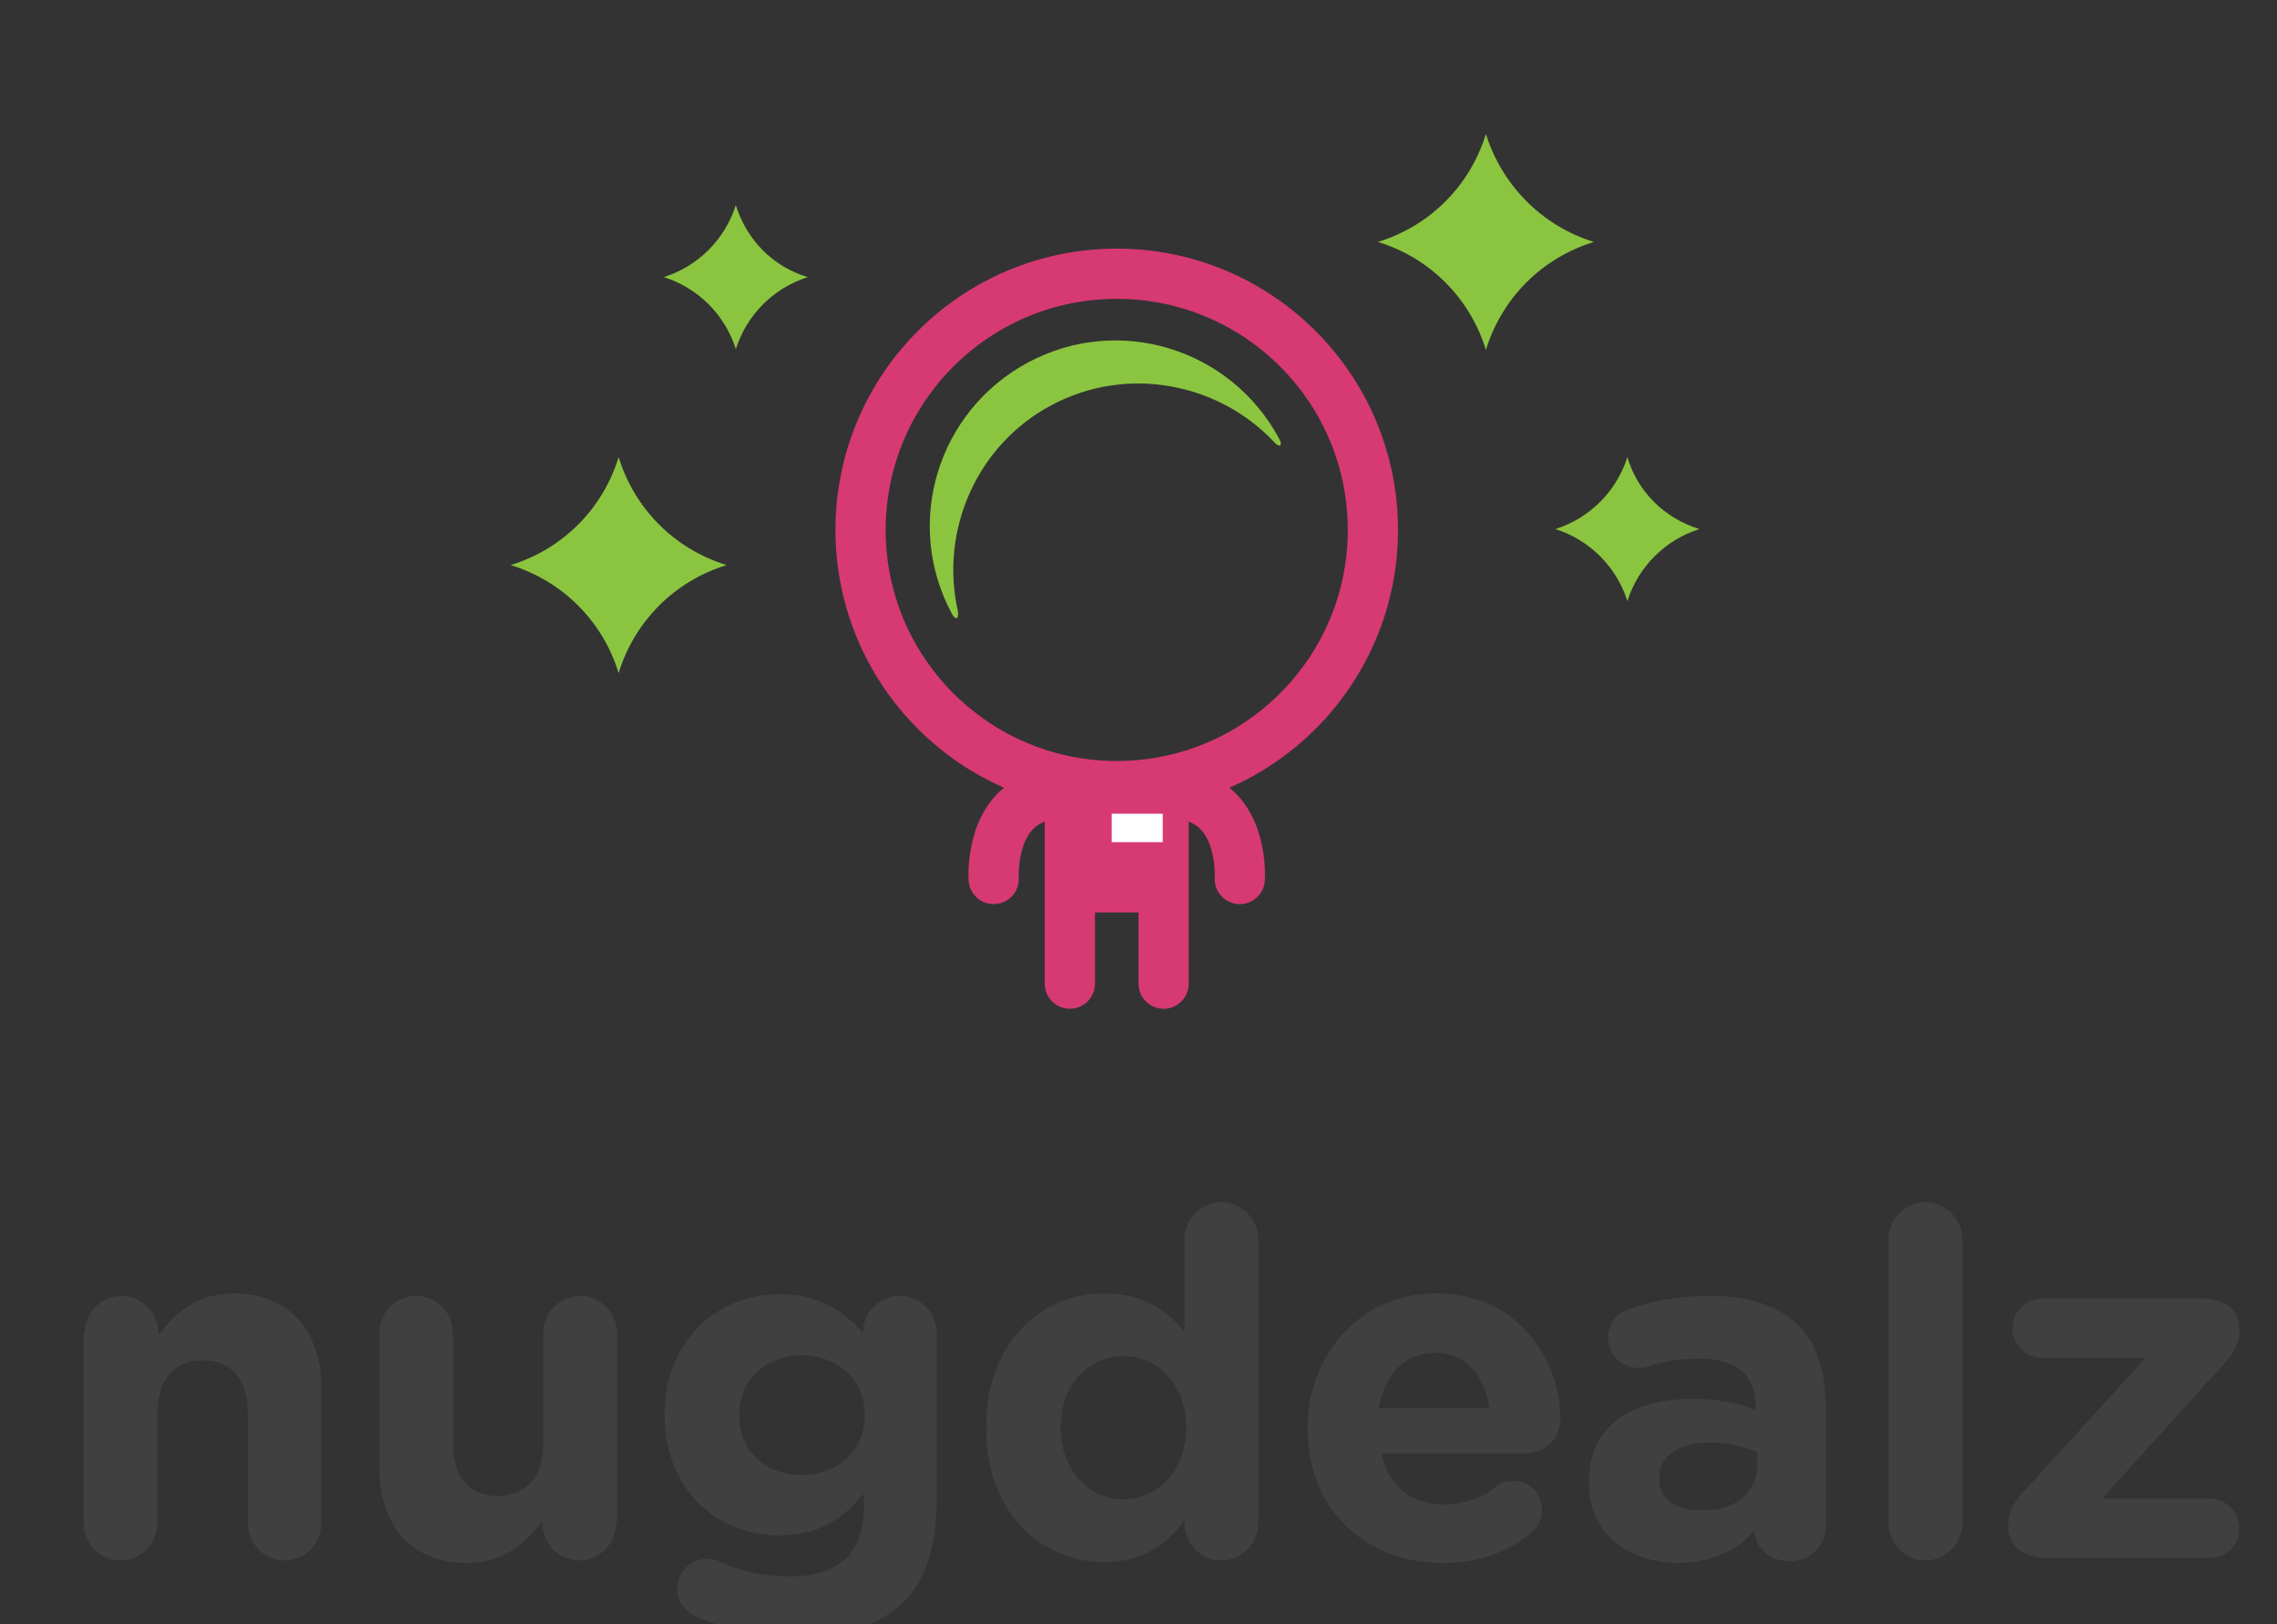 <?xml version="1.0" encoding="utf-8"?>
<!-- Generator: Adobe Illustrator 19.1.0, SVG Export Plug-In . SVG Version: 6.00 Build 0)  -->
<svg version="1.1" id="Layer_1" xmlns="http://www.w3.org/2000/svg" xmlns:xlink="http://www.w3.org/1999/xlink" x="0px" y="0px"
	 viewBox="0 0 272 194" style="enable-background:new 0 0 272 194;" xml:space="preserve">
<rect x="0" y="0" width="272" height="194" fill="#333333" stroke="none"/>
<style type="text/css">
	.st0{fill:none;stroke:#0071BC;stroke-width:6;stroke-linecap:round;stroke-linejoin:round;stroke-miterlimit:10;}
	.st1{fill:#0071BC;}
	.st2{fill:#8BC53F;}
	.st3{fill:#FFFFFF;}
	.st4{fill:#404041;}
	.st5{fill:none;stroke:#D73972;stroke-width:6;stroke-linecap:round;stroke-linejoin:round;stroke-miterlimit:10;}
	.st6{fill:#D73972;}
	.st7{fill:none;stroke:#662D91;stroke-width:6;stroke-linecap:round;stroke-linejoin:round;stroke-miterlimit:10;}
	.st8{fill:#662D91;}
	.st9{fill:#303F37;}
</style>
<g>
	<g>
		<g>
			<path class="st5" d="M118.7,105c0,0-0.5-7.5,4.9-9.6"/>
			<path class="st5" d="M148.1,105c0,0,0.5-7.5-4.9-9.6"/>
			<polyline class="st5" points="127.8,117.5 127.8,95.4 139,95.4 139,117.5 			"/>
			<rect x="127.8" y="95.4" class="st6" width="11.2" height="13.6"/>
			<circle class="st5" cx="133.4" cy="63.3" r="30.6"/>
			<path class="st2" d="M125.6,48.4c9-4.8,19.9-2.7,26.6,4.4c0.6,0.7,1.1,0.5,0.6-0.4c-5.8-10.8-19.2-14.9-30-9.1
				c-10.8,5.8-14.9,19.2-9.1,30c0.5,0.9,0.9,0.6,0.7-0.4C112.3,63.4,116.6,53.2,125.6,48.4z"/>
			<rect x="132.8" y="97.2" class="st3" width="6.1" height="3.4"/>
		</g>
		<path class="st2" d="M177.5,16c-1.9,6.2-6.7,11-12.9,12.9c6.2,1.9,11,6.7,12.9,12.9c1.9-6.2,6.7-11,12.9-12.9
			C184.2,27,179.4,22.1,177.5,16z"/>
		<path class="st2" d="M87.9,24.5c-1.3,4.1-4.5,7.3-8.6,8.6c4.1,1.3,7.3,4.5,8.6,8.6c1.3-4.1,4.5-7.3,8.6-8.6
			C92.4,31.9,89.2,28.7,87.9,24.5z"/>
		<path class="st2" d="M194.4,54.6c-1.3,4.1-4.5,7.3-8.6,8.6c4.1,1.3,7.3,4.5,8.6,8.6c1.3-4.1,4.5-7.3,8.6-8.6
			C198.8,61.9,195.6,58.7,194.4,54.6z"/>
		<path class="st2" d="M73.9,54.6c-1.9,6.2-6.7,11-12.9,12.9c6.2,1.9,11,6.7,12.9,12.9c1.9-6.2,6.7-11,12.9-12.9
			C80.6,65.6,75.8,60.8,73.9,54.6z"/>
	</g>
	<g>
		<path class="st4" d="M10.1,159.2c0-2.4,2-4.4,4.4-4.4c2.4,0,4.4,2,4.4,4.4v0.3c2-2.6,4.6-5,9-5c6.6,0,10.5,4.4,10.5,11.5v16
			c0,2.4-2,4.4-4.4,4.4c-2.4,0-4.4-2-4.4-4.4v-13.2c0-4.1-2-6.3-5.3-6.3s-5.5,2.1-5.5,6.3V182c0,2.4-2,4.4-4.4,4.4
			c-2.4,0-4.4-2-4.4-4.4V159.2z"/>
		<path class="st4" d="M73.6,182c0,2.4-2,4.4-4.4,4.4c-2.4,0-4.4-2-4.4-4.4v-0.3c-2,2.6-4.6,5-9,5c-6.6,0-10.5-4.4-10.5-11.5v-16
			c0-2.4,2-4.4,4.4-4.4c2.4,0,4.4,2,4.4,4.4v13.2c0,4.1,2,6.3,5.3,6.3s5.5-2.1,5.5-6.3v-13.2c0-2.4,2-4.4,4.4-4.4
			c2.4,0,4.4,2,4.4,4.4V182z"/>
		<path class="st4" d="M83.4,193.2c-1.5-0.6-2.5-1.8-2.5-3.4c0-2,1.6-3.6,3.6-3.6c0.6,0,1,0.1,1.4,0.3c2.5,1.2,5.2,1.8,8.5,1.8
			c6,0,8.8-2.9,8.8-8.4v-1.5c-2.6,3.1-5.4,5-10.1,5c-7.2,0-13.7-5.2-13.7-14.4V169c0-9.2,6.6-14.4,13.7-14.4c4.8,0,7.6,2,10,4.6
			v-0.1c0-2.4,2-4.3,4.4-4.3c2.4,0,4.4,2,4.4,4.4v19.9c0,5.5-1.3,9.6-3.9,12.2c-2.9,2.9-7.3,4.2-13.3,4.2
			C90.6,195.4,87,194.7,83.4,193.2z M103.3,169.1V169c0-4.2-3.3-7.1-7.5-7.1c-4.3,0-7.5,2.9-7.5,7.1v0.1c0,4.3,3.2,7.1,7.5,7.1
			C100,176.2,103.3,173.3,103.3,169.1z"/>
		<path class="st4" d="M150.3,182c0,2.4-2,4.4-4.4,4.4c-2.4,0-4.4-2-4.4-4.4v-0.4c-2.1,2.9-5.1,5-9.6,5c-7.2,0-14.1-5.6-14.1-16
			v-0.1c0-10.3,6.7-16,14.1-16c4.7,0,7.6,2.1,9.6,4.6V148c0-2.4,2-4.4,4.4-4.4c2.4,0,4.4,2,4.4,4.4V182z M126.7,170.5v0.1
			c0,5.1,3.5,8.5,7.5,8.5s7.5-3.4,7.5-8.5v-0.1c0-5.1-3.4-8.5-7.5-8.5S126.7,165.3,126.7,170.5z"/>
		<path class="st4" d="M172.3,186.7c-9.3,0-16.1-6.5-16.1-16v-0.1c0-8.8,6.3-16.1,15.3-16.1c10.3,0,14.9,8.5,14.9,14.9
			c0,2.5-1.8,4.2-4.1,4.2h-17.3c0.9,4,3.6,6.1,7.5,6.1c2.4,0,4.4-0.7,6.2-2.1c0.6-0.5,1.2-0.7,2.1-0.7c2,0,3.4,1.5,3.4,3.5
			c0,1.2-0.5,2-1.2,2.6C180.3,185.3,176.8,186.7,172.3,186.7z M177.9,168.2c-0.5-3.9-2.8-6.6-6.5-6.6c-3.6,0-6,2.6-6.7,6.6H177.9z"
			/>
		<path class="st4" d="M189.8,177.2V177c0-6.7,5.1-9.9,12.4-9.9c3.1,0,5.4,0.5,7.5,1.3v-0.5c0-3.6-2.2-5.6-6.6-5.6
			c-2.4,0-4.4,0.3-6.1,0.9c-0.5,0.2-0.9,0.2-1.3,0.2c-2,0-3.6-1.6-3.6-3.6c0-1.6,1-2.9,2.4-3.4c2.8-1,5.8-1.6,9.9-1.6
			c4.8,0,8.2,1.3,10.4,3.5c2.3,2.3,3.3,5.7,3.3,9.9v14.1c0,2.4-1.9,4.2-4.3,4.2c-2.5,0-4.2-1.8-4.2-3.6v-0.1
			c-2.1,2.4-5.1,3.9-9.3,3.9C194.6,186.6,189.8,183.3,189.8,177.2z M209.9,175.1v-1.6c-1.5-0.7-3.5-1.2-5.6-1.2
			c-3.7,0-6.1,1.5-6.1,4.3v0.1c0,2.4,2,3.7,4.8,3.7C207.2,180.6,209.9,178.3,209.9,175.1z"/>
		<path class="st4" d="M225.6,148c0-2.4,2-4.4,4.4-4.4c2.4,0,4.4,2,4.4,4.4v34c0,2.4-2,4.4-4.4,4.4c-2.4,0-4.4-2-4.4-4.4V148z"/>
		<path class="st4" d="M239.9,182.5v-0.2c0-1.7,0.6-2.8,2-4.3l14.4-15.8H244c-2,0-3.6-1.6-3.6-3.5c0-2,1.6-3.6,3.6-3.6h19.2
			c2.5,0,4.3,1.4,4.3,3.5v0.2c0,1.7-0.6,2.8-2,4.3L251.1,179h12.8c2,0,3.6,1.6,3.6,3.6c0,2-1.6,3.5-3.6,3.5h-19.7
			C241.7,186,239.9,184.6,239.9,182.5z"/>
	</g>
</g>
</svg>
